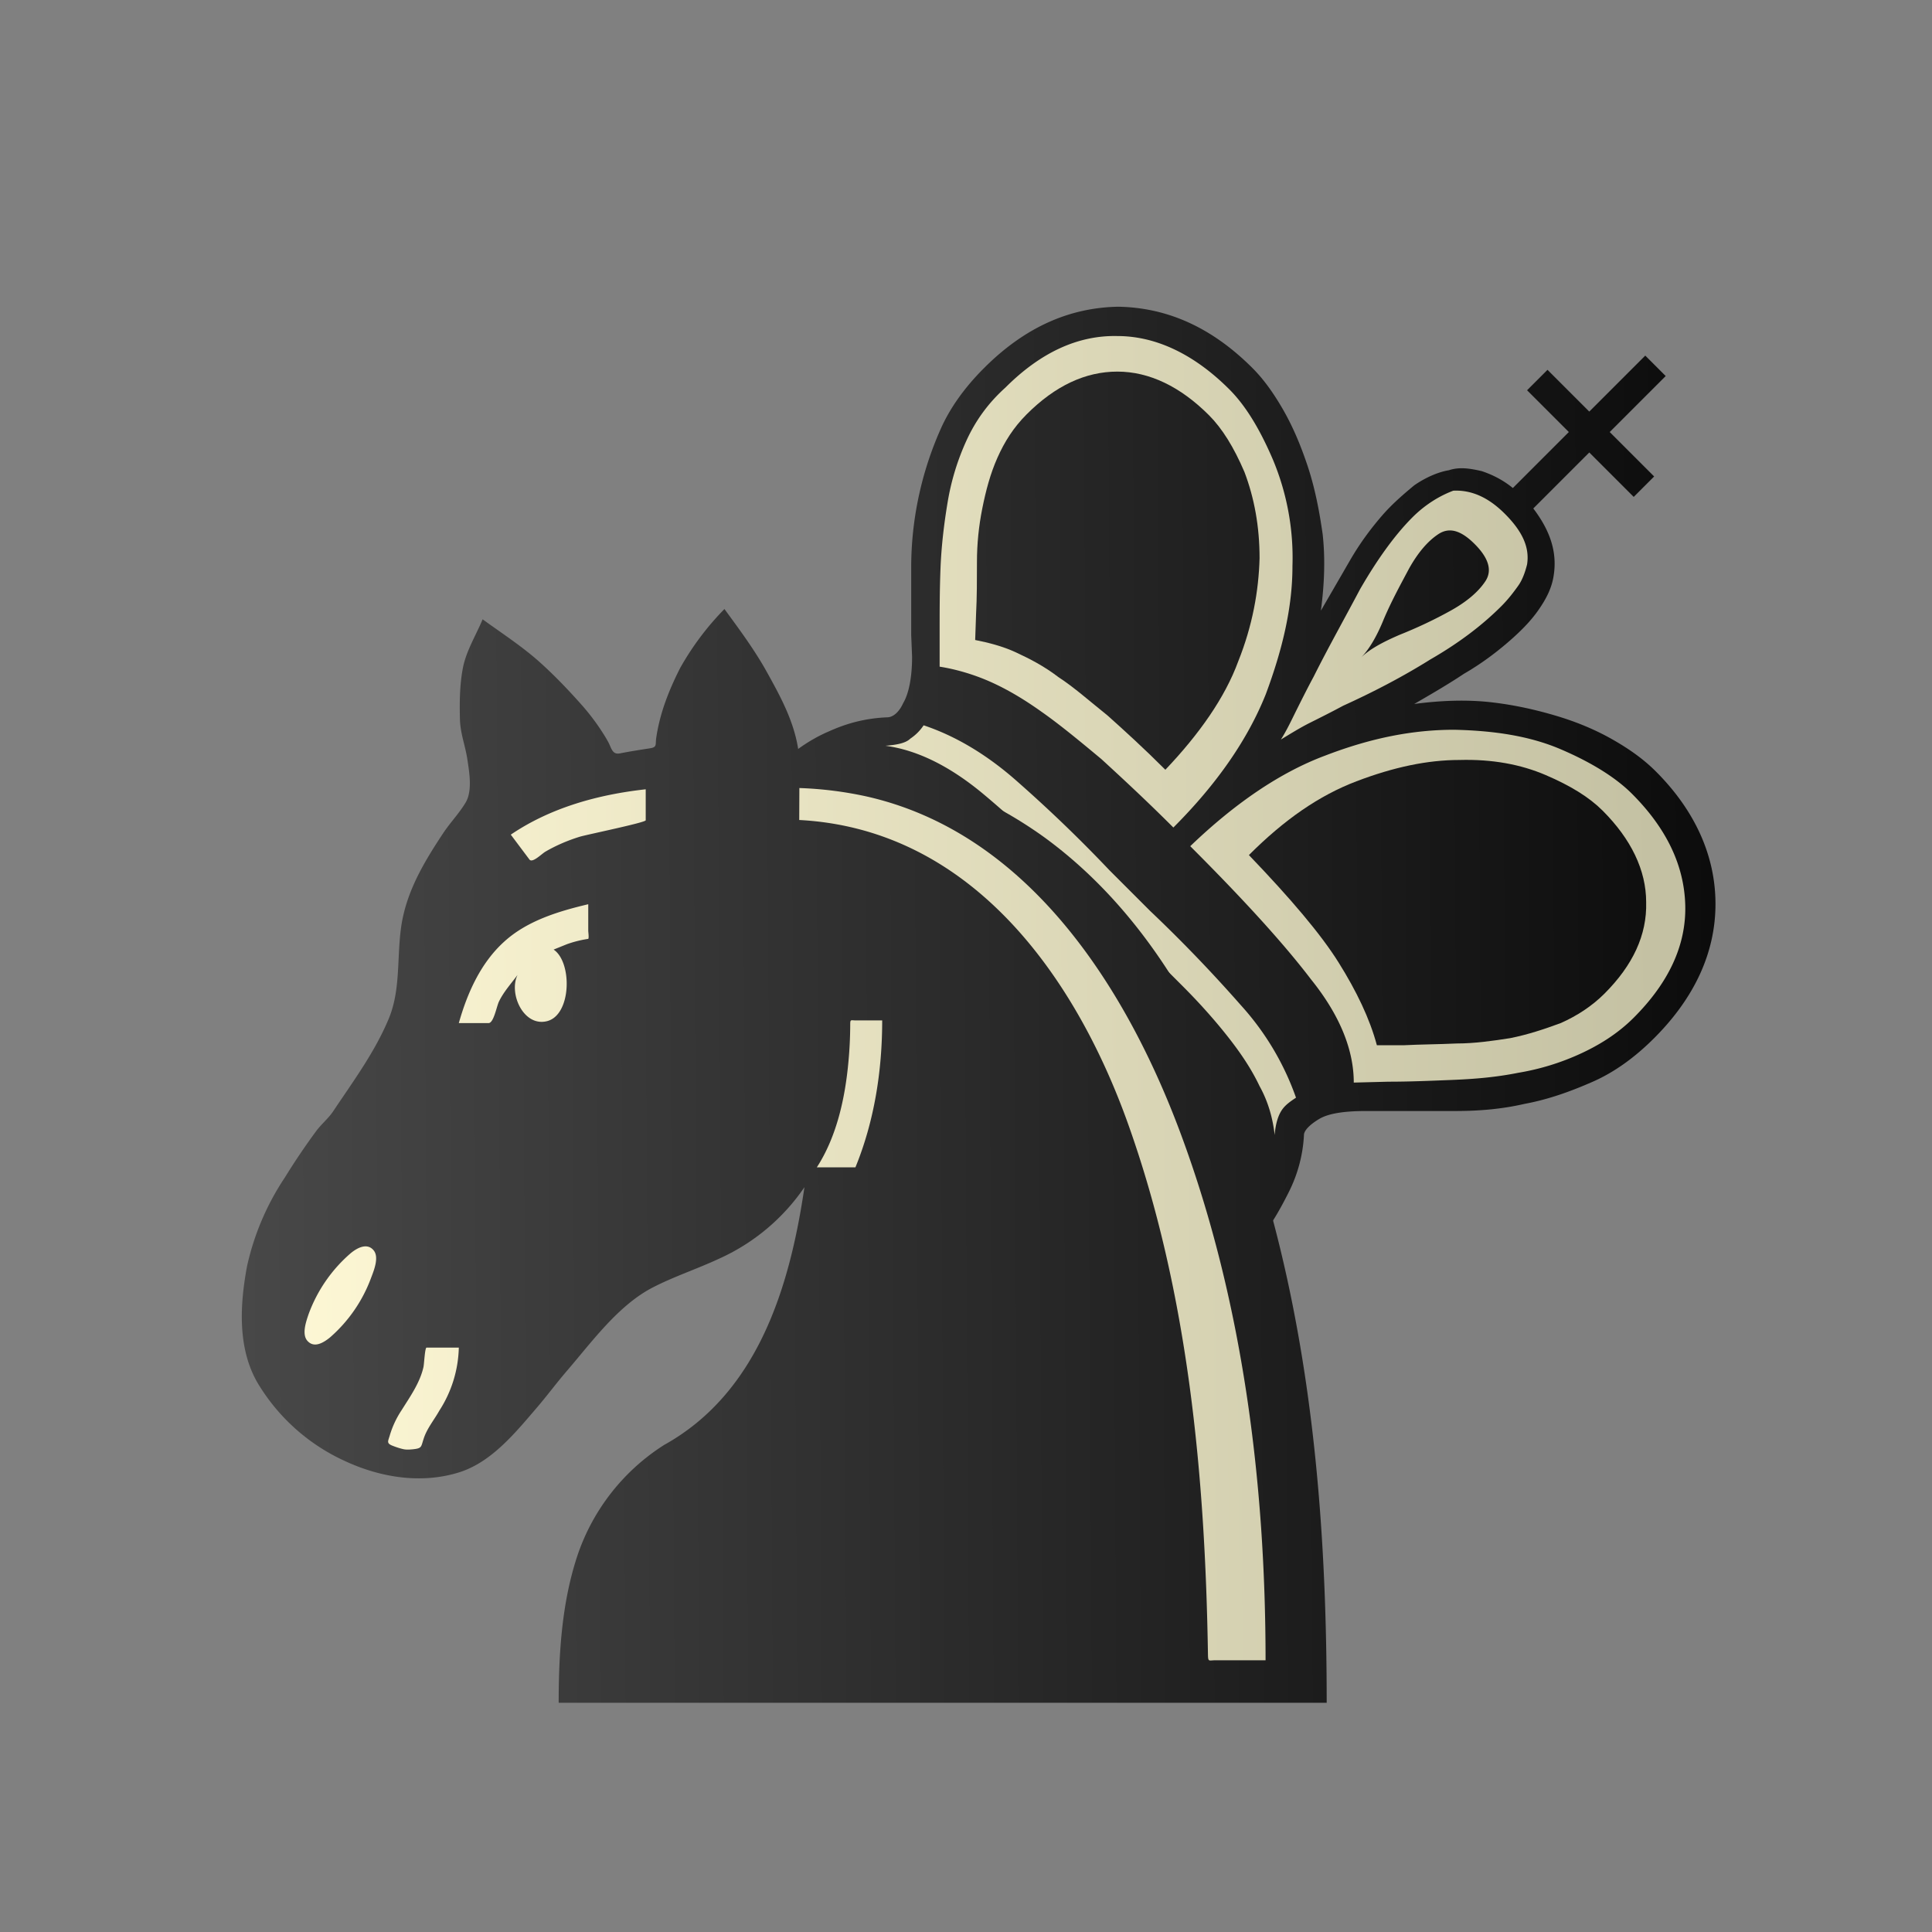 <?xml version="1.0" encoding="UTF-8" standalone="no"?>
<!-- Created with Inkscape (http://www.inkscape.org/) -->

<svg
   version="1.2"
   width="100"
   height="100"
   id="svg18"
   sodipodi:docname="bG.svg"
   inkscape:version="1.2.2 (732a01da63, 2022-12-09)"
   xml:space="preserve"
   xmlns:inkscape="http://www.inkscape.org/namespaces/inkscape"
   xmlns:sodipodi="http://sodipodi.sourceforge.net/DTD/sodipodi-0.dtd"
   xmlns:xlink="http://www.w3.org/1999/xlink"
   xmlns="http://www.w3.org/2000/svg"
   xmlns:svg="http://www.w3.org/2000/svg"><rect width="100%" height="100%" fill="#808080" stroke="none"/><defs
     id="defs22"><linearGradient
       inkscape:collect="always"
       id="linearGradient1036"><stop
         style="stop-color:#484848;stop-opacity:1;"
         offset="0"
         id="stop1032" /><stop
         style="stop-color:#0c0c0c;stop-opacity:1;"
         offset="1"
         id="stop1034" /></linearGradient><linearGradient
       inkscape:collect="always"
       id="linearGradient948"><stop
         style="stop-color:#fff9d6;stop-opacity:1;"
         offset="0"
         id="stop944" /><stop
         style="stop-color:#c4c1a3;stop-opacity:1;"
         offset="1"
         id="stop946" /></linearGradient><linearGradient
       inkscape:collect="always"
       xlink:href="#linearGradient948"
       id="linearGradient1017-5"
       gradientUnits="userSpaceOnUse"
       x1="11.463"
       y1="51"
       x2="111.877"
       y2="50.364" /><linearGradient
       inkscape:collect="always"
       xlink:href="#linearGradient1036"
       id="linearGradient361"
       gradientUnits="userSpaceOnUse"
       x1="11.463"
       y1="51"
       x2="116.013"
       y2="50.364" /><linearGradient
       id="b"
       gradientUnits="userSpaceOnUse"
       x1="11.48"
       y1="51"
       x2="88.5"
       y2="51"><stop
         offset="0"
         stop-color="%2343444a"
         id="stop9" /><stop
         offset="1"
         id="stop11" /></linearGradient><linearGradient
       inkscape:collect="always"
       xlink:href="#linearGradient948"
       id="linearGradient913"
       x1="14.978"
       y1="137.699"
       x2="94.106"
       y2="57.561"
       gradientUnits="userSpaceOnUse" /><linearGradient
       inkscape:collect="always"
       xlink:href="#linearGradient1036"
       id="linearGradient921"
       x1="14.978"
       y1="137.699"
       x2="97.387"
       y2="54.281"
       gradientUnits="userSpaceOnUse" /><linearGradient
       inkscape:collect="always"
       xlink:href="#linearGradient1036"
       id="linearGradient345"
       gradientUnits="userSpaceOnUse"
       x1="14.978"
       y1="137.699"
       x2="97.387"
       y2="54.281" /></defs><sodipodi:namedview
     id="namedview20"
     pagecolor="#ffffff"
     bordercolor="#000000"
     borderopacity="0.25"
     inkscape:showpageshadow="2"
     inkscape:pageopacity="0.0"
     inkscape:pagecheckerboard="0"
     inkscape:deskcolor="#d1d1d1"
     showgrid="false"
     inkscape:zoom="5.4871486"
     inkscape:cx="39.820318"
     inkscape:cy="41.73388"
     inkscape:window-width="1920"
     inkscape:window-height="974"
     inkscape:window-x="-11"
     inkscape:window-y="-11"
     inkscape:window-maximized="1"
     inkscape:current-layer="svg18" /><linearGradient
     id="a"
     gradientUnits="userSpaceOnUse"
     x1="11.48"
     y1="51"
     x2="88.5"
     y2="51"><stop
       offset=".4"
       stop-color="&quot; + wColor + &quot;"
       id="stop2" /><stop
       offset="1"
       stop-color="&quot;+ wShade +&quot;"
       id="stop4" /></linearGradient><g
     id="g16"
     transform="matrix(0.46,0.46,-0.46,0.46,68.921,-10.344)"><linearGradient
       id="b-6"
       gradientUnits="userSpaceOnUse"
       x1="12.19"
       y1="52.5"
       x2="87.81"
       y2="52.5"><stop
         offset="0"
         stop-color="%2343444a"
         id="stop9-2" /><stop
         offset="1"
         id="stop11-7" /></linearGradient><path
       style="fill:url(#linearGradient345);fill-opacity:1;stroke:none;stroke-opacity:1"
       d="m 83.7,40.5 c 2.7,2.7 4.1,6.4 4.1,11 0,2.1 -0.3,4.1 -1,5.9 -0.7,1.8 -1.5,3.5 -2.6,5.1 -1,1.6 -2.2,3 -3.5,4.3 l -3.8,3.8 -1.2,1.2 c -1.3,1.3 -2,2.3 -2.2,3.1 -0.2,0.8 -0.2,1.4 0,1.7 1.1,1.2 1.9,2.6 2.4,4.1 0.5,1.5 0.8,2.7 0.9,3.5 0.1,0.8 0,1.5 -0.1,2 -0.1,0.5 -0.4,0.9 -0.7,1.2 -0.8,0.8 -2.1,1.4 -4,1.9 -1.9,0.5 -4,0.9 -6.4,1.2 -2.4,0.3 -5,0.6 -7.7,0.7 -2.7,0.2 -5.4,0.2 -7.9,0.2 -2.5,0 -5.2,-0.1 -8,-0.2 -2.8,-0.1 -5.4,-0.4 -7.8,-0.7 -2.4,-0.3 -4.6,-0.7 -6.4,-1.2 -1.8,-0.5 -3.1,-1.1 -3.9,-1.9 -0.3,-0.3 -0.5,-0.6 -0.6,-1 -0.1,-0.3 -0.1,-0.6 -0.1,-0.8 0,-1.7 0.3,-3.4 0.9,-4.9 0.6,-1.6 1.4,-2.9 2.5,-4.1 0.3,-0.3 0.4,-0.9 0.1,-1.7 -0.2,-0.8 -0.9,-1.9 -2.1,-3.1 l -1.3,-1.2 -3.8,-3.8 a 27.14,27.14 0 0 1 -6.1,-9.4 c -0.7,-1.8 -1,-3.8 -1,-5.9 0,-4.6 1.4,-8.2 4.1,-11 2.8,-2.7 6.4,-4.1 11,-4.1 1.2,0 2.5,0.2 4,0.6 1.5,0.4 3,1 4.6,1.8 1.6,0.8 3.1,1.8 4.7,3 1.5,1.2 2.9,2.7 4.2,4.4 l -1.2,-4.5 c -0.4,-1.5 -0.6,-2.9 -0.7,-4.2 -0.1,-1.3 0,-2.5 0.1,-3.6 0.2,-1.1 0.6,-2.1 1.1,-2.8 0.4,-0.8 1.1,-1.3 1.9,-1.8 0.8,-0.4 1.7,-0.7 2.7,-0.8 v -6.3 h -4.7 v -2.3 h 4.7 v -6.3 h 2.3 v 6.3 h 5 v 2.3 h -5 v 6.3 c 2.2,0.3 3.8,1.1 4.9,2.6 0.6,0.8 0.9,1.7 1.1,2.8 0.2,1.1 0.2,2.3 0.1,3.6 -0.1,1.3 -0.3,2.7 -0.7,4.2 -0.3,1.5 -0.7,3 -1.1,4.5 1.3,-1.7 2.7,-3.2 4.2,-4.4 1.5,-1.2 3.1,-2.2 4.6,-3 1.5,-0.8 3,-1.4 4.5,-1.8 1.5,-0.4 2.8,-0.6 4.1,-0.6 4.4,0 8.1,1.4 10.8,4.1 z"
       id="path14" /><path
       id="path800"
       style="fill:url(#linearGradient913);fill-opacity:1;stroke:none;stroke-opacity:1"
       d="m 15.5,56.6 c 0.6,1.6 1.4,3.1 2.4,4.5 1,1.4 2.1,2.8 3.3,4.1 1.2,1.3 2.4,2.5 3.6,3.7 l 1.9,1.9 c 1.1,-0.8 2.4,-1.5 3.7,-2 1.3,-0.5 2.8,-0.9 4.6,-1.2 1.7,-0.3 3.8,-0.5 6,-0.7 2.3,-0.1 4.9,-0.2 7.9,-0.2 0,-5 -0.8,-9.2 -2.3,-12.7 -1.6,-3.5 -3.4,-6.4 -5.7,-8.7 a 20.2,20.2 0 0 0 -7.1,-4.9 c -2.5,-1 -4.6,-1.5 -6.4,-1.5 -3.9,0 -7.1,1.1 -9.3,3.3 -2.3,2.2 -3.4,5.3 -3.4,9.2 -0.1,1.9 0.2,3.6 0.8,5.2 z m 45.3,25.8 c 3,0.2 5.5,0.5 7.4,0.8 2,0.3 3.4,0.7 4.4,1 1,0.3 1.6,0.7 1.8,0.9 0.3,-0.7 0.2,-1.7 -0.2,-2.9 -1.3,-0.6 -3,-1 -5,-1.4 -2,-0.4 -4.1,-0.6 -6.3,-0.8 -2.2,-0.2 -4.5,-0.3 -6.7,-0.3 H 50 c -2,0 -4,0 -6.3,0.1 l -6.8,0.3 a 55,55 0 0 0 -6.2,0.8 c -1.9,0.3 -3.5,0.8 -4.8,1.4 -0.3,0.7 -0.4,1.3 -0.4,1.7 v 1.1 c 0.2,-0.3 0.8,-0.6 1.8,-0.9 1,-0.4 2.5,-0.7 4.5,-1 2,-0.3 4.4,-0.6 7.4,-0.8 3,-0.2 6.6,-0.3 10.8,-0.3 4.2,0 7.8,0.1 10.8,0.3 z M 50,75.1 h 8.3 c 1.9,0 3.7,0.1 5.4,0.3 1.7,0.2 3.2,0.5 4.6,1 1.4,0.4 2.6,1.1 3.6,1.9 C 71.3,77.6 71,77 70.9,76.5 70.8,76 70.9,75.5 71,75 A 21.6,21.6 0 0 0 62.7,72.9 C 59.6,72.7 56.1,72.6 52.3,72.7 h -4.6 c -3.8,-0.1 -7.2,0 -10.3,0.2 -3.1,0.2 -5.9,0.9 -8.3,2.1 0.1,0.5 0.1,1 0,1.5 0,0.5 -0.4,1.1 -1,1.8 2.1,-1.6 4.9,-2.5 8.3,-2.8 3.4,-0.3 7.2,-0.4 11.3,-0.3 H 50 Z M 44.9,35.8 c 0,2 0.4,4.4 1.1,7 0.8,2.6 1.5,5.1 2.3,7.5 0.3,1 0.6,1.9 0.9,2.8 0.3,0.9 0.6,1.7 0.8,2.6 0.2,-0.8 0.4,-1.7 0.7,-2.6 0.3,-0.9 0.6,-1.8 0.9,-2.8 0.9,-2.4 1.7,-4.9 2.3,-7.5 0.7,-2.6 1,-4.9 1,-7 0,-0.8 -0.1,-1.5 -0.2,-2.1 -0.1,-0.6 -0.4,-1.2 -0.7,-1.7 -0.8,-1.1 -2.1,-1.6 -4.1,-1.6 -1.8,0 -3.2,0.5 -4.2,1.6 -0.5,1.1 -0.8,2.4 -0.8,3.8 z m 4.1,7.3 c -0.6,-1.5 -1,-2.9 -1.4,-4.2 -0.4,-1.4 -0.5,-2.6 -0.3,-3.6 0.2,-1 1,-1.5 2.6,-1.5 1.6,0 2.5,0.5 2.7,1.5 0.2,1 0.1,2.2 -0.3,3.6 -0.4,1.4 -0.9,2.8 -1.5,4.2 -0.6,1.5 -0.9,2.6 -0.9,3.5 0,-0.9 -0.3,-2.1 -0.9,-3.5 z m 29.8,22.1 c 1.2,-1.3 2.3,-2.6 3.3,-4.1 1,-1.4 1.8,-2.9 2.4,-4.5 0.6,-1.6 1,-3.3 1,-5.1 0,-3.9 -1.1,-7 -3.4,-9.2 -2.3,-2.2 -5.4,-3.3 -9.3,-3.3 -1.8,0 -4,0.5 -6.5,1.5 -2.5,1 -4.8,2.7 -7.1,4.9 -2.3,2.3 -4.2,5.1 -5.8,8.7 -1.6,3.5 -2.4,7.8 -2.5,12.7 5.8,0 10.6,0.2 14.3,0.7 3.7,0.4 6.4,1.6 8.2,3.4 l 1.9,-2 c 1.2,-1.2 2.3,-2.4 3.5,-3.7 z" /><path
       id="path802"
       style="fill:url(#linearGradient921);fill-opacity:1;stroke:none;stroke-opacity:1"
       d="m 43.2,53.7 c -1.2,-2.8 -2.8,-5.1 -4.6,-7 -1.8,-1.8 -3.7,-3.1 -5.7,-4 -2,-0.8 -3.7,-1.2 -5.2,-1.2 -3.2,0 -5.8,0.9 -7.6,2.7 -1.8,1.8 -2.7,4.3 -2.7,7.5 0,1.5 0.3,2.8 0.8,4.1 0.5,1.3 1.2,2.5 2,3.7 0.8,1.2 1.7,2.3 2.7,3.3 1,1 2,2 2.9,3 l 1.4,1.5 c 0.9,-0.6 1.9,-1.2 3,-1.6 1.1,-0.4 2.3,-0.8 3.8,-1 1.4,-0.3 3.1,-0.4 4.9,-0.6 1.8,-0.1 3.9,-0.2 6.3,-0.2 -0.1,-3.9 -0.7,-7.4 -2,-10.2 z M 77,62.9 c 1,-1 1.9,-2.2 2.7,-3.3 0.8,-1.2 1.4,-2.4 2,-3.7 0.5,-1.3 0.8,-2.7 0.8,-4.1 0,-3.2 -0.9,-5.7 -2.8,-7.5 -1.8,-1.8 -4.4,-2.7 -7.6,-2.7 -1.5,0 -3.2,0.4 -5.2,1.2 -2,0.8 -3.9,2.1 -5.7,4 -1.8,1.8 -3.3,4.1 -4.6,7 -1.3,2.9 -1.9,6.2 -1.9,10.2 4.8,0.1 8.5,0.4 11.1,1 2.6,0.6 4.9,1.4 6.8,2.5 L 74.1,66 C 75,65 76,64 77,62.9 Z" /></g><g
     id="g251-6"
     transform="matrix(0.729,0,0,0.729,4.16,22.651)"><path
       style="fill:url(#linearGradient361);fill-opacity:1"
       d="m 45.73,12.17 c 1.06,1.45 2.14,2.9 3.01,4.47 0.7,1.26 1.42,2.57 1.86,3.95 0.21,0.65 0.36,1.33 0.43,2.01 0.81,0.03 1.62,0.08 2.43,0.16 a 30.56,30.56 0 0 1 15.04,5.66 c 8.74,6.41 13.45,16.93 16.17,27.12 2.97,11.15 3.82,22.78 3.82,34.29 H 33.96 c 0,-3.49 0.22,-7.11 1.33,-10.45 a 14.96,14.96 0 0 1 6.16,-7.86 c 6.66,-3.7 8.92,-11.22 9.96,-18.3 a 14.55,14.55 0 0 1 -5.98,5.04 c -1.57,0.74 -3.23,1.28 -4.77,2.07 -2.44,1.25 -4.32,3.84 -6.07,5.88 -0.78,0.9 -1.49,1.87 -2.27,2.77 -1.5,1.75 -3.18,3.8 -5.47,4.5 -2.67,0.82 -5.54,0.35 -8.03,-0.8 a 13.95,13.95 0 0 1 -6.27,-5.62 c -1.4,-2.47 -1.22,-5.51 -0.72,-8.21 a 18.53,18.53 0 0 1 2.69,-6.32 48.57,48.57 0 0 1 2.22,-3.29 c 0.37,-0.5 0.87,-0.9 1.21,-1.41 1.42,-2.13 2.98,-4.23 3.96,-6.61 0.93,-2.26 0.48,-4.8 0.99,-7.17 0.48,-2.23 1.65,-4.14 2.89,-6.01 0.49,-0.73 1.12,-1.38 1.57,-2.14 0.49,-0.83 0.25,-2.18 0.11,-3.1 -0.15,-0.96 -0.49,-1.79 -0.52,-2.79 -0.03,-1.18 -0.02,-2.39 0.19,-3.55 0.22,-1.27 0.93,-2.38 1.42,-3.56 1.39,1.01 2.85,1.95 4.13,3.11 1.04,0.94 2.01,1.96 2.94,3.01 0.46,0.52 0.88,1.07 1.27,1.65 0.19,0.29 0.38,0.58 0.55,0.89 0.26,0.45 0.29,0.97 0.86,0.86 0.71,-0.14 1.42,-0.25 2.13,-0.36 0.54,-0.08 0.37,-0.28 0.45,-0.76 0.05,-0.35 0.12,-0.7 0.2,-1.04 0.32,-1.36 0.87,-2.67 1.5,-3.91 a 19.8,19.8 0 0 1 3.14,-4.18"
       id="path14-8-3" /><path
       id="path1802-4-7"
       style="fill:url(#linearGradient1017-5);fill-opacity:1"
       d="m 19.18,57.92 a 10.45,10.45 0 0 0 -2.97,4.3 c -0.17,0.5 -0.51,1.44 -0.09,1.91 0.48,0.54 1.14,0.13 1.59,-0.23 a 10.36,10.36 0 0 0 2.93,-4.24 c 0.19,-0.5 0.6,-1.48 0.17,-1.97 -0.47,-0.55 -1.19,-0.14 -1.63,0.23 m 3.75,13.9 c 0.22,0.05 0.45,0.03 0.67,0.01 0.66,-0.07 0.58,-0.16 0.77,-0.74 0.24,-0.75 0.74,-1.33 1.12,-2.01 a 8.6,8.6 0 0 0 1.38,-4.47 h -2.29 c -0.12,0 -0.17,1.16 -0.22,1.38 -0.25,1.12 -0.95,2.1 -1.55,3.06 a 6.65,6.65 0 0 0 -0.84,1.79 c -0.12,0.42 -0.26,0.56 0.2,0.74 0.23,0.09 0.49,0.18 0.76,0.24 M 34.54,35.97 a 7.87,7.87 0 0 1 1.52,-0.38 c 0.06,-0.08 0,-0.48 0,-0.58 v -1.88 c -2.11,0.5 -4.34,1.17 -5.97,2.66 -1.67,1.51 -2.62,3.65 -3.22,5.78 h 2.11 c 0.37,0 0.57,-1.18 0.74,-1.53 0.33,-0.69 0.87,-1.28 1.32,-1.89 -0.64,1.31 0.41,3.67 2.06,3.29 1.78,-0.4 1.84,-4.2 0.5,-5.09 l 0.94,-0.38 m 5.6,-11 c -3.37,0.37 -6.75,1.3 -9.58,3.22 l 1.32,1.76 c 0.21,0.29 0.87,-0.4 1.15,-0.56 0.76,-0.44 1.58,-0.79 2.42,-1.05 0.49,-0.15 4.69,-1.01 4.69,-1.17 v -2.2 m 10.9,2.18 c 12.17,0.64 19.59,11.04 23.36,21.61 4.27,11.98 5.46,25.01 5.66,37.65 0.01,0.54 0.06,0.4 0.54,0.4 h 3.55 C 84.15,74.22 82.53,61.26 78.12,49.41 74.28,39.09 67.33,28.08 55.83,25.48 a 26.48,26.48 0 0 0 -4.78,-0.6 l -0.01,2.27 m 3.99,24.66 c 1.35,-3.3 1.9,-6.88 1.9,-10.43 h -1.84 c -0.42,0 -0.43,-0.12 -0.43,0.38 a 29.2,29.2 0 0 1 -0.12,2.48 c -0.23,2.59 -0.82,5.36 -2.25,7.57 h 2.74" /></g></svg>
